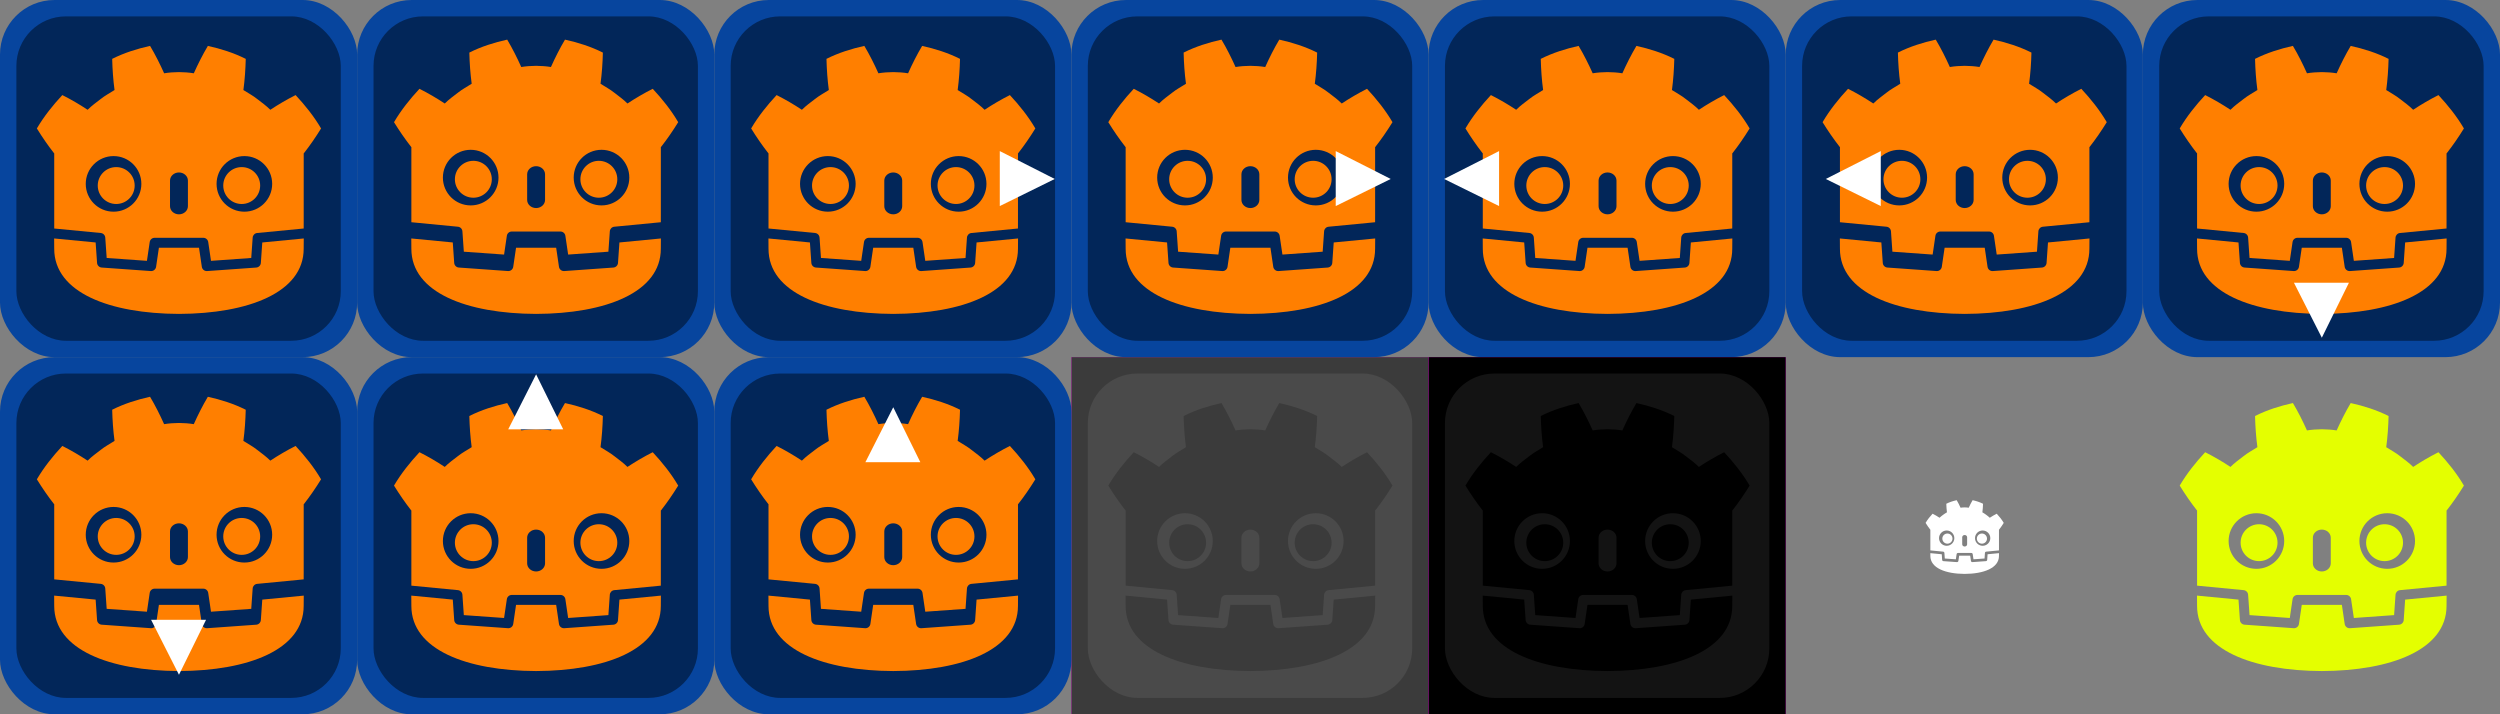 <?xml version="1.0" encoding="UTF-8" standalone="no"?>
<svg
   xmlns:dc="http://purl.org/dc/elements/1.1/"
   xmlns:cc="http://creativecommons.org/ns#"
   xmlns:rdf="http://www.w3.org/1999/02/22-rdf-syntax-ns#"
   xmlns:svg="http://www.w3.org/2000/svg"
   xmlns="http://www.w3.org/2000/svg"
   xmlns:sodipodi="http://sodipodi.sourceforge.net/DTD/sodipodi-0.dtd"
   xmlns:inkscape="http://www.inkscape.org/namespaces/inkscape"
   inkscape:version="1.0 (4035a4f, 2020-05-01)"
   inkscape:export-ydpi="96"
   inkscape:export-xdpi="96"
   inkscape:export-filename="/home/solo/Dropbox/Basic Top Down/assets/assets.png"
   height="128"
   width="448"
   sodipodi:docname="asset_godot.svg"
   id="svg908"
   viewBox="0 0 448 128"
   version="1.1">
  <rect x="0" y="0" width="448" height="128" fill="#808080" stroke="none"/>
  <defs
     id="defs912">
    <filter
       id="filter1923"
       style="color-interpolation-filters:sRGB"
       x="-0.3"
       width="1.6"
       y="-0.5"
       height="2"
       inkscape:menu-tooltip="Cloudy watercolor effect"
       inkscape:label="Watercolor"
       inkscape:menu="Textures">
      <feGaussianBlur
         id="feGaussianBlur1905"
         result="result8"
         stdDeviation="15" />
      <feTurbulence
         id="feTurbulence1907"
         baseFrequency="0.025"
         numOctaves="5"
         type="fractalNoise"
         result="result7"
         seed="27" />
      <feComposite
         id="feComposite1909"
         in="result7"
         operator="over"
         result="result6"
         in2="result8" />
      <feColorMatrix
         id="feColorMatrix1911"
         values="1 0 0 0 0 0 1 0 0 0 0 0 1 0 0 0 0 0 6 -4 "
         result="result9" />
      <feDisplacementMap
         id="feDisplacementMap1913"
         result="result4"
         scale="45"
         yChannelSelector="A"
         xChannelSelector="A"
         in2="result9"
         in="result7" />
      <feComposite
         id="feComposite1915"
         in="result8"
         operator="in"
         result="result2"
         in2="result4" />
      <feComposite
         id="feComposite1917"
         in2="result9"
         operator="in"
         in="result2"
         result="fbSourceGraphic" />
      <feComposite
         k4="0"
         k3="0"
         id="feComposite1919"
         result="result91"
         in2="fbSourceGraphic"
         in="fbSourceGraphic"
         k1="0.5"
         k2="1"
         operator="arithmetic" />
      <feBlend
         id="feBlend1921"
         in2="result91"
         mode="multiply"
         in="fbSourceGraphic" />
    </filter>
    <filter
       id="filter2027"
       style="color-interpolation-filters:sRGB"
       inkscape:label="Chewing Gum"
       inkscape:menu="Protrusions"
       inkscape:menu-tooltip="Creates colorizable blotches which smoothly flow over the edges of the lines at their crossings"
       height="1.5"
       width="1.5"
       y="-0.25"
       x="-0.25">
      <feFlood
         id="feFlood2015"
         flood-opacity="1"
         flood-color="rgb(253,112,174)"
         result="result4" />
      <feGaussianBlur
         id="feGaussianBlur2017"
         stdDeviation="15"
         in="SourceAlpha"
         result="result1" />
      <feComposite
         k3="0"
         k1="0"
         id="feComposite2019"
         operator="arithmetic"
         k2="4"
         k4="-2"
         result="result3"
         in="result1"
         in2="result4" />
      <feColorMatrix
         id="feColorMatrix2021"
         values="1 0 0 0 0 0 1 0 0 0 0 0 1 0 0 0 0 0 10 -3"
         result="result2" />
      <feComposite
         id="feComposite2023"
         in2="result2"
         result="fbSourceGraphic"
         in="result4"
         operator="in" />
      <feBlend
         id="feBlend2025"
         result="result5"
         mode="normal"
         in="fbSourceGraphic"
         in2="SourceGraphic" />
    </filter>
  </defs>
  <sodipodi:namedview
     inkscape:snap-global="false"
     inkscape:document-rotation="0"
     inkscape:current-layer="svg908"
     inkscape:window-maximized="1"
     inkscape:window-y="40"
     inkscape:window-x="1680"
     inkscape:cy="84.997393"
     inkscape:cx="271.95897"
     inkscape:zoom="5.6206111"
     inkscape:snap-object-midpoints="true"
     inkscape:snap-page="true"
     showgrid="true"
     id="namedview910"
     inkscape:window-height="1016"
     inkscape:window-width="1920"
     inkscape:pageshadow="2"
     inkscape:pageopacity="0"
     guidetolerance="10"
     gridtolerance="10"
     objecttolerance="10"
     borderopacity="1"
     bordercolor="#666666"
     pagecolor="#242424">
    <inkscape:grid
       type="xygrid"
       id="grid1448"
       empspacing="32" />
  </sodipodi:namedview>
  <rect
     style="fill:#ff00ef;fill-opacity:1;stroke-width:8;stroke-linecap:square;paint-order:markers fill stroke"
     id="rect885-35"
     width="64"
     height="64"
     x="192"
     y="64"
     ry="0" />
  <rect
     style="fill:#07459e;fill-opacity:1;stroke-width:8;stroke-linecap:square;paint-order:markers fill stroke"
     id="rect1833"
     width="64"
     height="64"
     x="0"
     y="0"
     ry="9.772" />
  <rect
     ry="8.876"
     y="2.935"
     x="2.935"
     height="58.131"
     width="58.131"
     id="rect1833-0"
     style="fill:#022659;fill-opacity:1;stroke-width:8;stroke-linecap:square;paint-order:markers fill stroke" />
  <path
     id="path890-8"
     style="fill:#ff7f00;fill-opacity:1;stroke-width:1"
     d="m 9.703,42.733 c 0.003,0.799 0.013,1.674 0.013,1.849 0,7.853 9.962,11.627 22.338,11.67 h 0.03 c 12.376,-0.043 22.335,-3.818 22.335,-11.67 0,-0.178 0.011,-1.049 0.014,-1.849 l -7.432,0.717 -0.256,3.67 c -0.031,0.442 -0.383,0.794 -0.825,0.826 l -8.808,0.629 h -0.064 c -0.438,0 -0.815,-0.321 -0.88,-0.761 l -0.505,-3.425 h -7.187 l -0.505,3.425 c -0.068,0.461 -0.48,0.793 -0.944,0.758 l -8.808,-0.628 c -0.442,-0.032 -0.794,-0.384 -0.825,-0.826 l -0.256,-3.67 z"
     sodipodi:nodetypes="csccscccccsccccccccc" />
  <path
     d="m 26.89,8.224 c -2.327,0.517 -4.628,1.237 -6.786,2.323 0.049,1.905 0.172,3.731 0.422,5.585 -0.838,0.537 -1.718,0.998 -2.501,1.626 -0.795,0.612 -1.607,1.197 -2.327,1.913 -1.438,-0.951 -2.961,-1.846 -4.53,-2.635 -1.691,1.82 -3.272,3.783 -4.563,5.981 0.972,1.572 1.986,3.045 3.081,4.443 h 0.031 v 13.488 c 0.025,1.57e-4 0.049,1.12e-4 0.074,0.006 l 8.269,0.797 c 0.433,0.042 0.773,0.39 0.803,0.825 l 0.255,3.65 7.213,0.515 0.497,-3.369 c 0.064,-0.437 0.439,-0.761 0.881,-0.761 h 8.724 c 0.442,0 0.816,0.324 0.881,0.761 l 0.497,3.369 7.213,-0.515 0.255,-3.65 c 0.03,-0.434 0.37,-0.783 0.803,-0.825 l 8.265,-0.797 c 0.024,0 0.049,-0.006 0.074,-0.006 v -1.076 h 0.003 V 27.462 h 0.031 c 1.095,-1.398 2.109,-2.871 3.081,-4.443 -1.291,-2.198 -2.873,-4.161 -4.563,-5.981 -1.568,0.789 -3.091,1.683 -4.53,2.635 -0.72,-0.715 -1.531,-1.301 -2.327,-1.912 -0.782,-0.629 -1.664,-1.089 -2.5,-1.626 0.249,-1.854 0.372,-3.68 0.422,-5.585 -2.158,-1.086 -4.459,-1.806 -6.787,-2.323 -0.929,1.562 -1.779,3.253 -2.52,4.907 -0.878,-0.147 -1.759,-0.201 -2.642,-0.212 h -0.017 -0.017 c -0.885,0.011 -1.765,0.065 -2.643,0.212 -0.74,-1.654 -1.589,-3.345 -2.52,-4.907 z M 20.348,27.97 c 2.752,0 4.983,2.229 4.983,4.981 0,2.753 -2.231,4.983 -4.983,4.983 -2.751,0 -4.982,-2.23 -4.982,-4.983 0,-2.751 2.232,-4.981 4.982,-4.981 z m 23.444,0 c 2.751,0 4.982,2.229 4.982,4.981 0,2.753 -2.231,4.983 -4.982,4.983 -2.753,0 -4.984,-2.23 -4.984,-4.983 0,-2.751 2.231,-4.981 4.984,-4.981 z m -22.968,1.973 c -1.827,0 -3.308,1.481 -3.308,3.307 0,1.826 1.481,3.306 3.308,3.306 1.828,0 3.308,-1.48 3.308,-3.306 0,-1.826 -1.48,-3.307 -3.308,-3.307 z m 22.489,0 c -1.826,0 -3.306,1.481 -3.306,3.307 0,1.826 1.48,3.306 3.306,3.306 1.828,0 3.308,-1.48 3.308,-3.306 0,-1.826 -1.48,-3.307 -3.308,-3.307 z m -11.244,0.962 c 0.886,0 1.606,0.654 1.606,1.458 v 4.587 c 0,0.805 -0.72,1.458 -1.606,1.458 -0.886,0 -1.604,-0.653 -1.604,-1.458 v -4.587 c 0,-0.804 0.718,-1.458 1.604,-1.458 z"
     style="fill:#ff7f00;fill-opacity:1;stroke-width:1"
     id="path890"
     sodipodi:nodetypes="ccccccccccccccccsssccccccccccccccccccccccccsssssssssssssssssssssssssss" />
  <rect
     ry="9.772"
     y="0"
     x="128"
     height="64"
     width="64"
     id="rect1833-8"
     style="fill:#07459e;fill-opacity:1;stroke-width:8;stroke-linecap:square;paint-order:markers fill stroke" />
  <rect
     style="fill:#022659;fill-opacity:1;stroke-width:8;stroke-linecap:square;paint-order:markers fill stroke"
     id="rect1833-0-9"
     width="58.131"
     height="58.131"
     x="130.935"
     y="2.935"
     ry="8.876" />
  <path
     sodipodi:nodetypes="csccscccccsccccccccc"
     d="m 137.703,42.733 c 0.003,0.799 0.013,1.674 0.013,1.849 0,7.853 9.962,11.627 22.338,11.67 h 0.03 c 12.376,-0.043 22.335,-3.818 22.335,-11.67 0,-0.178 0.011,-1.049 0.014,-1.849 l -7.432,0.717 -0.256,3.67 c -0.031,0.442 -0.383,0.794 -0.825,0.826 l -8.808,0.629 h -0.064 c -0.438,0 -0.815,-0.321 -0.88,-0.761 l -0.505,-3.425 h -7.187 l -0.505,3.425 c -0.068,0.461 -0.48,0.793 -0.944,0.758 l -8.808,-0.628 c -0.442,-0.032 -0.794,-0.384 -0.825,-0.826 l -0.256,-3.67 z"
     style="fill:#ff7f00;fill-opacity:1;stroke-width:1"
     id="path890-8-2" />
  <path
     sodipodi:nodetypes="ccccccccccccccccsssccccccccccccccccccccccccsssssssssssssssssssssssssss"
     id="path890-6"
     style="fill:#ff7f00;fill-opacity:1;stroke-width:1"
     d="m 154.89,8.224 c -2.327,0.517 -4.628,1.237 -6.786,2.323 0.049,1.905 0.172,3.731 0.422,5.585 -0.838,0.537 -1.718,0.998 -2.501,1.626 -0.795,0.612 -1.607,1.197 -2.327,1.913 -1.438,-0.951 -2.961,-1.846 -4.53,-2.635 -1.691,1.82 -3.272,3.783 -4.563,5.981 0.972,1.572 1.986,3.045 3.081,4.443 h 0.03 V 40.948 c 0.025,1.6e-4 0.049,1.2e-4 0.074,0.006 l 8.269,0.797 c 0.433,0.042 0.773,0.39 0.803,0.825 l 0.255,3.65 7.213,0.515 0.497,-3.369 c 0.064,-0.437 0.439,-0.761 0.881,-0.761 h 8.724 c 0.442,0 0.816,0.324 0.881,0.761 l 0.497,3.369 7.213,-0.515 0.255,-3.65 c 0.03,-0.434 0.37,-0.783 0.803,-0.825 l 8.265,-0.797 c 0.024,0 0.049,-0.006 0.073,-0.006 v -1.076 h 0.003 V 27.462 h 0.031 c 1.095,-1.398 2.109,-2.871 3.081,-4.443 -1.291,-2.198 -2.873,-4.161 -4.563,-5.981 -1.568,0.789 -3.091,1.683 -4.53,2.635 -0.72,-0.715 -1.531,-1.301 -2.327,-1.912 -0.782,-0.629 -1.664,-1.089 -2.501,-1.626 0.249,-1.854 0.372,-3.68 0.422,-5.585 -2.158,-1.086 -4.459,-1.806 -6.787,-2.323 -0.929,1.562 -1.779,3.253 -2.52,4.907 -0.878,-0.147 -1.759,-0.201 -2.642,-0.212 h -0.017 -0.017 c -0.885,0.011 -1.765,0.065 -2.643,0.212 -0.74,-1.654 -1.589,-3.345 -2.52,-4.907 z m -6.542,19.745 c 2.752,0 4.983,2.229 4.983,4.981 0,2.753 -2.231,4.983 -4.983,4.983 -2.751,0 -4.982,-2.23 -4.982,-4.983 0,-2.751 2.232,-4.981 4.982,-4.981 z m 23.444,0 c 2.751,0 4.982,2.229 4.982,4.981 0,2.753 -2.231,4.983 -4.982,4.983 -2.753,0 -4.984,-2.23 -4.984,-4.983 0,-2.751 2.231,-4.981 4.984,-4.981 z m -22.968,1.973 c -1.827,0 -3.308,1.481 -3.308,3.307 0,1.826 1.481,3.306 3.308,3.306 1.828,0 3.308,-1.48 3.308,-3.306 0,-1.826 -1.48,-3.307 -3.308,-3.307 z m 22.489,0 c -1.826,0 -3.306,1.481 -3.306,3.307 0,1.826 1.48,3.306 3.306,3.306 1.828,0 3.308,-1.48 3.308,-3.306 0,-1.826 -1.48,-3.307 -3.308,-3.307 z m -11.244,0.962 c 0.886,0 1.606,0.654 1.606,1.458 v 4.587 c 0,0.805 -0.72,1.458 -1.606,1.458 -0.886,0 -1.604,-0.653 -1.604,-1.458 v -4.587 c 0,-0.804 0.718,-1.458 1.604,-1.458 z" />
  <rect
     ry="9.772"
     y="0"
     x="256"
     height="64"
     width="64"
     id="rect1833-9"
     style="fill:#07459e;fill-opacity:1;stroke-width:8;stroke-linecap:square;paint-order:markers fill stroke" />
  <rect
     style="fill:#022659;fill-opacity:1;stroke-width:8;stroke-linecap:square;paint-order:markers fill stroke"
     id="rect1833-0-5"
     width="58.131"
     height="58.131"
     x="258.935"
     y="2.935"
     ry="8.876" />
  <path
     sodipodi:nodetypes="csccscccccsccccccccc"
     d="m 265.703,42.733 c 0.003,0.799 0.013,1.674 0.013,1.849 0,7.853 9.962,11.627 22.338,11.67 h 0.03 c 12.376,-0.043 22.335,-3.818 22.335,-11.67 0,-0.178 0.011,-1.049 0.014,-1.849 l -7.432,0.717 -0.256,3.67 c -0.031,0.442 -0.383,0.794 -0.825,0.826 l -8.808,0.629 h -0.064 c -0.438,0 -0.815,-0.321 -0.88,-0.761 l -0.505,-3.425 h -7.187 l -0.505,3.425 c -0.068,0.461 -0.48,0.793 -0.944,0.758 l -8.808,-0.628 c -0.442,-0.032 -0.794,-0.384 -0.825,-0.826 l -0.256,-3.67 z"
     style="fill:#ff7f00;fill-opacity:1;stroke-width:1"
     id="path890-8-0" />
  <path
     sodipodi:nodetypes="ccccccccccccccccsssccccccccccccccccccccccccsssssssssssssssssssssssssss"
     id="path890-4"
     style="fill:#ff7f00;fill-opacity:1;stroke-width:1"
     d="m 282.89,8.224 c -2.327,0.517 -4.628,1.237 -6.786,2.323 0.049,1.905 0.172,3.731 0.422,5.585 -0.838,0.537 -1.718,0.998 -2.501,1.626 -0.795,0.612 -1.607,1.197 -2.327,1.913 -1.438,-0.951 -2.961,-1.846 -4.53,-2.635 -1.691,1.82 -3.272,3.783 -4.563,5.981 0.972,1.572 1.986,3.045 3.081,4.443 h 0.03 V 40.948 c 0.025,1.6e-4 0.049,1.2e-4 0.074,0.006 l 8.269,0.797 c 0.433,0.042 0.773,0.39 0.803,0.825 l 0.255,3.65 7.213,0.515 0.497,-3.369 c 0.064,-0.437 0.439,-0.761 0.881,-0.761 h 8.724 c 0.442,0 0.816,0.324 0.881,0.761 l 0.497,3.369 7.213,-0.515 0.255,-3.65 c 0.03,-0.434 0.37,-0.783 0.803,-0.825 l 8.265,-0.797 c 0.024,0 0.049,-0.006 0.073,-0.006 v -1.076 h 0.003 V 27.462 h 0.031 c 1.095,-1.398 2.109,-2.871 3.081,-4.443 -1.291,-2.198 -2.873,-4.161 -4.563,-5.981 -1.568,0.789 -3.091,1.683 -4.53,2.635 -0.72,-0.715 -1.531,-1.301 -2.327,-1.912 -0.782,-0.629 -1.664,-1.089 -2.501,-1.626 0.249,-1.854 0.372,-3.68 0.422,-5.585 -2.158,-1.086 -4.459,-1.806 -6.787,-2.323 -0.929,1.562 -1.779,3.253 -2.52,4.907 -0.878,-0.147 -1.759,-0.201 -2.642,-0.212 h -0.017 -0.017 c -0.885,0.011 -1.765,0.065 -2.643,0.212 -0.74,-1.654 -1.589,-3.345 -2.52,-4.907 z m -6.542,19.745 c 2.752,0 4.983,2.229 4.983,4.981 0,2.753 -2.231,4.983 -4.983,4.983 -2.751,0 -4.982,-2.23 -4.982,-4.983 0,-2.751 2.232,-4.981 4.982,-4.981 z m 23.444,0 c 2.751,0 4.982,2.229 4.982,4.981 0,2.753 -2.231,4.983 -4.982,4.983 -2.753,0 -4.984,-2.23 -4.984,-4.983 0,-2.751 2.231,-4.981 4.984,-4.981 z m -22.968,1.973 c -1.827,0 -3.308,1.481 -3.308,3.307 0,1.826 1.481,3.306 3.308,3.306 1.828,0 3.308,-1.48 3.308,-3.306 0,-1.826 -1.48,-3.307 -3.308,-3.307 z m 22.489,0 c -1.826,0 -3.306,1.481 -3.306,3.307 0,1.826 1.48,3.306 3.306,3.306 1.828,0 3.308,-1.48 3.308,-3.306 0,-1.826 -1.48,-3.307 -3.308,-3.307 z m -11.244,0.962 c 0.886,0 1.606,0.654 1.606,1.458 v 4.587 c 0,0.805 -0.72,1.458 -1.606,1.458 -0.886,0 -1.604,-0.653 -1.604,-1.458 v -4.587 c 0,-0.804 0.718,-1.458 1.604,-1.458 z" />
  <rect
     ry="9.772"
     y="0"
     x="384"
     height="64"
     width="64"
     id="rect1833-7"
     style="fill:#07459e;fill-opacity:1;stroke-width:8;stroke-linecap:square;paint-order:markers fill stroke" />
  <rect
     style="fill:#022659;fill-opacity:1;stroke-width:8;stroke-linecap:square;paint-order:markers fill stroke"
     id="rect1833-0-1"
     width="58.131"
     height="58.131"
     x="386.935"
     y="2.935"
     ry="8.876" />
  <path
     sodipodi:nodetypes="csccscccccsccccccccc"
     d="m 393.703,42.733 c 0.003,0.799 0.013,1.674 0.013,1.849 0,7.853 9.962,11.627 22.338,11.67 h 0.03 c 12.376,-0.043 22.335,-3.818 22.335,-11.67 0,-0.178 0.011,-1.049 0.014,-1.849 l -7.432,0.717 -0.256,3.67 c -0.031,0.442 -0.383,0.794 -0.825,0.826 l -8.808,0.629 h -0.064 c -0.438,0 -0.815,-0.321 -0.88,-0.761 l -0.505,-3.425 h -7.187 l -0.505,3.425 c -0.068,0.461 -0.48,0.793 -0.944,0.758 l -8.808,-0.628 c -0.442,-0.032 -0.794,-0.384 -0.825,-0.826 l -0.256,-3.67 z"
     style="fill:#ff7f00;fill-opacity:1;stroke-width:1"
     id="path890-8-7" />
  <path
     sodipodi:nodetypes="ccccccccccccccccsssccccccccccccccccccccccccsssssssssssssssssssssssssss"
     id="path890-2"
     style="fill:#ff7f00;fill-opacity:1;stroke-width:1"
     d="m 410.89,8.224 c -2.327,0.517 -4.628,1.237 -6.786,2.323 0.049,1.905 0.172,3.731 0.422,5.585 -0.838,0.537 -1.718,0.998 -2.501,1.626 -0.795,0.612 -1.607,1.197 -2.327,1.913 -1.438,-0.951 -2.961,-1.846 -4.53,-2.635 -1.691,1.82 -3.272,3.783 -4.563,5.981 0.972,1.572 1.986,3.045 3.081,4.443 h 0.03 V 40.948 c 0.025,1.6e-4 0.049,1.2e-4 0.074,0.006 l 8.269,0.797 c 0.433,0.042 0.773,0.39 0.803,0.825 l 0.255,3.65 7.213,0.515 0.497,-3.369 c 0.064,-0.437 0.439,-0.761 0.881,-0.761 h 8.724 c 0.442,0 0.816,0.324 0.881,0.761 l 0.497,3.369 7.213,-0.515 0.255,-3.65 c 0.03,-0.434 0.37,-0.783 0.803,-0.825 l 8.265,-0.797 c 0.024,0 0.049,-0.006 0.073,-0.006 v -1.076 h 0.003 V 27.462 h 0.031 c 1.095,-1.398 2.109,-2.871 3.081,-4.443 -1.291,-2.198 -2.873,-4.161 -4.563,-5.981 -1.568,0.789 -3.091,1.683 -4.53,2.635 -0.72,-0.715 -1.531,-1.301 -2.327,-1.912 -0.782,-0.629 -1.664,-1.089 -2.501,-1.626 0.249,-1.854 0.372,-3.68 0.422,-5.585 -2.158,-1.086 -4.459,-1.806 -6.787,-2.323 -0.929,1.562 -1.779,3.253 -2.52,4.907 -0.878,-0.147 -1.759,-0.201 -2.642,-0.212 h -0.017 -0.017 c -0.885,0.011 -1.765,0.065 -2.643,0.212 -0.74,-1.654 -1.589,-3.345 -2.52,-4.907 z m -6.542,19.745 c 2.752,0 4.983,2.229 4.983,4.981 0,2.753 -2.231,4.983 -4.983,4.983 -2.751,0 -4.982,-2.23 -4.982,-4.983 0,-2.751 2.232,-4.981 4.982,-4.981 z m 23.444,0 c 2.751,0 4.982,2.229 4.982,4.981 0,2.753 -2.231,4.983 -4.982,4.983 -2.753,0 -4.984,-2.23 -4.984,-4.983 0,-2.751 2.231,-4.981 4.984,-4.981 z m -22.968,1.973 c -1.827,0 -3.308,1.481 -3.308,3.307 0,1.826 1.481,3.306 3.308,3.306 1.828,0 3.308,-1.48 3.308,-3.306 0,-1.826 -1.48,-3.307 -3.308,-3.307 z m 22.489,0 c -1.826,0 -3.306,1.481 -3.306,3.307 0,1.826 1.48,3.306 3.306,3.306 1.828,0 3.308,-1.48 3.308,-3.306 0,-1.826 -1.48,-3.307 -3.308,-3.307 z m -11.244,0.962 c 0.886,0 1.606,0.654 1.606,1.458 v 4.587 c 0,0.805 -0.72,1.458 -1.606,1.458 -0.886,0 -1.604,-0.653 -1.604,-1.458 v -4.587 c 0,-0.804 0.718,-1.458 1.604,-1.458 z" />
  <rect
     ry="9.772"
     y="64"
     x="64"
     height="64"
     width="64"
     id="rect1833-2"
     style="fill:#07459e;fill-opacity:1;stroke-width:8;stroke-linecap:square;paint-order:markers fill stroke" />
  <rect
     style="fill:#022659;fill-opacity:1;stroke-width:8;stroke-linecap:square;paint-order:markers fill stroke"
     id="rect1833-0-2"
     width="58.131"
     height="58.131"
     x="66.935"
     y="66.935"
     ry="8.876" />
  <path
     sodipodi:nodetypes="csccscccccsccccccccc"
     d="m 73.703,106.733 c 0.003,0.799 0.013,1.674 0.013,1.849 0,7.853 9.962,11.627 22.338,11.67 h 0.03 c 12.376,-0.043 22.335,-3.818 22.335,-11.67 0,-0.178 0.011,-1.049 0.014,-1.849 l -7.432,0.717 -0.256,3.67 c -0.031,0.442 -0.383,0.794 -0.825,0.826 l -8.808,0.629 h -0.064 c -0.438,0 -0.815,-0.321 -0.88,-0.761 l -0.505,-3.425 h -7.187 l -0.505,3.425 c -0.068,0.461 -0.48,0.793 -0.944,0.758 l -8.808,-0.628 c -0.442,-0.032 -0.794,-0.384 -0.825,-0.826 l -0.256,-3.67 z"
     style="fill:#ff7f00;fill-opacity:1;stroke-width:1"
     id="path890-8-6" />
  <path
     sodipodi:nodetypes="ccccccccccccccccsssccccccccccccccccccccccccsssssssssssssssssssssssssss"
     id="path890-1"
     style="fill:#ff7f00;fill-opacity:1;stroke-width:1"
     d="m 90.89,72.224 c -2.327,0.517 -4.628,1.237 -6.786,2.323 0.049,1.905 0.172,3.731 0.422,5.585 -0.838,0.537 -1.718,0.998 -2.501,1.626 -0.795,0.612 -1.607,1.197 -2.327,1.913 -1.438,-0.951 -2.961,-1.846 -4.53,-2.635 -1.691,1.82 -3.272,3.783 -4.563,5.981 0.972,1.572 1.986,3.045 3.081,4.443 h 0.03 v 13.488 c 0.025,1.6e-4 0.049,1.2e-4 0.074,0.006 l 8.269,0.797 c 0.433,0.042 0.773,0.39 0.803,0.825 l 0.255,3.65 7.213,0.515 0.497,-3.369 c 0.064,-0.437 0.439,-0.761 0.881,-0.761 h 8.724 c 0.442,0 0.816,0.324 0.881,0.761 l 0.497,3.369 7.213,-0.515 0.255,-3.65 c 0.03,-0.434 0.37,-0.783 0.803,-0.825 l 8.265,-0.797 c 0.024,0 0.049,-0.006 0.073,-0.006 v -1.076 h 0.003 V 91.462 h 0.031 c 1.095,-1.398 2.109,-2.871 3.081,-4.443 -1.291,-2.198 -2.873,-4.161 -4.563,-5.981 -1.568,0.789 -3.091,1.683 -4.53,2.635 -0.72,-0.715 -1.531,-1.301 -2.327,-1.912 -0.782,-0.629 -1.664,-1.089 -2.501,-1.626 0.249,-1.854 0.372,-3.68 0.422,-5.585 -2.158,-1.086 -4.459,-1.806 -6.787,-2.323 -0.929,1.562 -1.779,3.253 -2.52,4.907 -0.878,-0.147 -1.759,-0.201 -2.642,-0.212 h -0.017 -0.017 c -0.885,0.011 -1.765,0.065 -2.643,0.212 -0.74,-1.654 -1.589,-3.345 -2.52,-4.907 z m -6.542,19.745 c 2.752,0 4.983,2.229 4.983,4.981 0,2.753 -2.231,4.983 -4.983,4.983 -2.751,0 -4.982,-2.23 -4.982,-4.983 0,-2.751 2.232,-4.981 4.982,-4.981 z m 23.444,0 c 2.751,0 4.982,2.229 4.982,4.981 0,2.753 -2.231,4.983 -4.982,4.983 -2.753,0 -4.984,-2.23 -4.984,-4.983 0,-2.751 2.231,-4.981 4.984,-4.981 z m -22.968,1.973 c -1.827,0 -3.308,1.481 -3.308,3.307 0,1.826 1.481,3.306 3.308,3.306 1.828,0 3.308,-1.48 3.308,-3.306 0,-1.826 -1.48,-3.307 -3.308,-3.307 z m 22.489,0 c -1.826,0 -3.306,1.481 -3.306,3.307 0,1.826 1.48,3.306 3.306,3.306 1.828,0 3.308,-1.48 3.308,-3.306 0,-1.826 -1.48,-3.307 -3.308,-3.307 z m -11.244,0.962 c 0.886,0 1.606,0.654 1.606,1.458 v 4.587 c 0,0.805 -0.72,1.458 -1.606,1.458 -0.886,0 -1.604,-0.653 -1.604,-1.458 v -4.587 c 0,-0.804 0.718,-1.458 1.604,-1.458 z" />
  <rect
     ry="0"
     y="64"
     x="192"
     height="64"
     width="64"
     id="rect1833-6"
     style="fill:#3b3b3b;fill-opacity:1;stroke-width:8;stroke-linecap:square;paint-order:markers fill stroke" />
  <rect
     style="fill:#ffffff;fill-opacity:0.075;stroke-width:8;stroke-linecap:square;paint-order:markers fill stroke"
     id="rect1833-0-15"
     width="58.131"
     height="58.131"
     x="194.935"
     y="66.935"
     ry="8.876" />
  <path
     sodipodi:nodetypes="csccscccccsccccccccc"
     d="m 201.703,106.733 c 0.003,0.799 0.013,1.674 0.013,1.849 0,7.853 9.962,11.627 22.338,11.67 h 0.03 c 12.376,-0.043 22.335,-3.818 22.335,-11.67 0,-0.178 0.011,-1.049 0.014,-1.849 l -7.432,0.717 -0.256,3.67 c -0.031,0.442 -0.383,0.794 -0.825,0.826 l -8.808,0.629 h -0.064 c -0.438,0 -0.815,-0.321 -0.88,-0.761 l -0.505,-3.425 h -7.187 l -0.505,3.425 c -0.068,0.461 -0.48,0.793 -0.944,0.758 l -8.808,-0.628 c -0.442,-0.032 -0.794,-0.384 -0.825,-0.826 l -0.256,-3.67 z"
     style="fill:#3b3b3b;fill-opacity:1;stroke-width:1"
     id="path890-8-9" />
  <path
     sodipodi:nodetypes="ccccccccccccccccsssccccccccccccccccccccccccsssssssssssssssssssssssssss"
     id="path890-49"
     style="fill:#3b3b3b;fill-opacity:1;stroke-width:1"
     d="m 218.89,72.224 c -2.327,0.517 -4.628,1.237 -6.786,2.323 0.049,1.905 0.172,3.731 0.422,5.585 -0.838,0.537 -1.718,0.998 -2.501,1.626 -0.795,0.612 -1.607,1.197 -2.327,1.913 -1.438,-0.951 -2.961,-1.846 -4.53,-2.635 -1.691,1.82 -3.272,3.783 -4.563,5.981 0.972,1.572 1.986,3.045 3.081,4.443 h 0.03 v 13.488 c 0.025,1.6e-4 0.049,1.2e-4 0.074,0.006 l 8.269,0.797 c 0.433,0.042 0.773,0.39 0.803,0.825 l 0.255,3.65 7.213,0.515 0.497,-3.369 c 0.064,-0.437 0.439,-0.761 0.881,-0.761 h 8.724 c 0.442,0 0.816,0.324 0.881,0.761 l 0.497,3.369 7.213,-0.515 0.255,-3.65 c 0.03,-0.434 0.37,-0.783 0.803,-0.825 l 8.265,-0.797 c 0.024,0 0.049,-0.006 0.073,-0.006 v -1.076 h 0.003 V 91.462 h 0.031 c 1.095,-1.398 2.109,-2.871 3.081,-4.443 -1.291,-2.198 -2.873,-4.161 -4.563,-5.981 -1.568,0.789 -3.091,1.683 -4.53,2.635 -0.72,-0.715 -1.531,-1.301 -2.327,-1.912 -0.782,-0.629 -1.664,-1.089 -2.501,-1.626 0.249,-1.854 0.372,-3.68 0.422,-5.585 -2.158,-1.086 -4.459,-1.806 -6.787,-2.323 -0.929,1.562 -1.779,3.253 -2.52,4.907 -0.878,-0.147 -1.759,-0.201 -2.642,-0.212 h -0.017 -0.017 c -0.885,0.011 -1.765,0.065 -2.643,0.212 -0.74,-1.654 -1.589,-3.345 -2.52,-4.907 z m -6.542,19.745 c 2.752,0 4.983,2.229 4.983,4.981 0,2.753 -2.231,4.983 -4.983,4.983 -2.751,0 -4.982,-2.23 -4.982,-4.983 0,-2.751 2.232,-4.981 4.982,-4.981 z m 23.444,0 c 2.751,0 4.982,2.229 4.982,4.981 0,2.753 -2.231,4.983 -4.982,4.983 -2.753,0 -4.984,-2.23 -4.984,-4.983 0,-2.751 2.231,-4.981 4.984,-4.981 z m -22.968,1.973 c -1.827,0 -3.308,1.481 -3.308,3.307 0,1.826 1.481,3.306 3.308,3.306 1.828,0 3.308,-1.48 3.308,-3.306 0,-1.826 -1.48,-3.307 -3.308,-3.307 z m 22.489,0 c -1.826,0 -3.306,1.481 -3.306,3.307 0,1.826 1.48,3.306 3.306,3.306 1.828,0 3.308,-1.48 3.308,-3.306 0,-1.826 -1.48,-3.307 -3.308,-3.307 z m -11.244,0.962 c 0.886,0 1.606,0.654 1.606,1.458 v 4.587 c 0,0.805 -0.72,1.458 -1.606,1.458 -0.886,0 -1.604,-0.653 -1.604,-1.458 v -4.587 c 0,-0.804 0.718,-1.458 1.604,-1.458 z" />
  <path
     style="fill:#ffffff;fill-opacity:1;stroke-width:8;stroke-linecap:square;paint-order:markers fill stroke"
     d="m 179.162,27.074 9.852,4.997 -9.852,4.855 z"
     id="path1963" />
  <path
     id="path1963-0"
     d="m 268.634,27.074 -9.852,4.997 9.852,4.855 z"
     style="fill:#ffffff;fill-opacity:1;stroke-width:8;stroke-linecap:square;paint-order:markers fill stroke" />
  <path
     style="fill:#ffffff;fill-opacity:1;stroke-width:8;stroke-linecap:square;paint-order:markers fill stroke"
     d="m 411.074,50.667 4.997,9.852 4.855,-9.852 z"
     id="path1963-0-9" />
  <path
     id="path1963-0-9-1"
     d="m 91.074,76.933 4.997,-9.852 4.855,9.852 z"
     style="fill:#ffffff;fill-opacity:1;stroke-width:8;stroke-linecap:square;paint-order:markers fill stroke" />
  <path
     id="path890-8-6-1"
     style="fill:#e4ff00;fill-opacity:1;stroke-width:1"
     d="m 393.703,106.733 c 0.003,0.799 0.013,1.674 0.013,1.849 0,7.853 9.962,11.627 22.338,11.67 h 0.03 c 12.376,-0.043 22.335,-3.818 22.335,-11.67 0,-0.178 0.011,-1.049 0.014,-1.849 l -7.432,0.717 -0.256,3.67 c -0.031,0.442 -0.383,0.794 -0.825,0.826 l -8.808,0.629 h -0.064 c -0.438,0 -0.815,-0.321 -0.88,-0.761 l -0.505,-3.425 h -7.187 l -0.505,3.425 c -0.068,0.461 -0.48,0.793 -0.944,0.758 l -8.808,-0.628 c -0.442,-0.032 -0.794,-0.384 -0.825,-0.826 l -0.256,-3.67 z"
     sodipodi:nodetypes="csccscccccsccccccccc" />
  <path
     d="m 410.89,72.224 c -2.327,0.517 -4.628,1.237 -6.786,2.323 0.049,1.905 0.172,3.731 0.422,5.585 -0.838,0.537 -1.718,0.998 -2.501,1.626 -0.795,0.612 -1.607,1.197 -2.327,1.913 -1.438,-0.951 -2.961,-1.846 -4.53,-2.635 -1.691,1.82 -3.272,3.783 -4.563,5.981 0.972,1.572 1.986,3.045 3.081,4.443 h 0.03 v 13.488 c 0.025,1.6e-4 0.049,1.2e-4 0.074,0.006 l 8.269,0.797 c 0.433,0.042 0.773,0.39 0.803,0.825 l 0.255,3.65 7.213,0.515 0.497,-3.369 c 0.064,-0.437 0.439,-0.761 0.881,-0.761 h 8.724 c 0.442,0 0.816,0.324 0.881,0.761 l 0.497,3.369 7.213,-0.515 0.255,-3.65 c 0.03,-0.434 0.37,-0.783 0.803,-0.825 l 8.265,-0.797 c 0.024,0 0.049,-0.006 0.073,-0.006 v -1.076 h 0.003 V 91.462 h 0.031 c 1.095,-1.398 2.109,-2.871 3.081,-4.443 -1.291,-2.198 -2.873,-4.161 -4.563,-5.981 -1.568,0.789 -3.091,1.683 -4.53,2.635 -0.72,-0.715 -1.531,-1.301 -2.327,-1.912 -0.782,-0.629 -1.664,-1.089 -2.501,-1.626 0.249,-1.854 0.372,-3.68 0.422,-5.585 -2.158,-1.086 -4.459,-1.806 -6.787,-2.323 -0.929,1.562 -1.779,3.253 -2.52,4.907 -0.878,-0.147 -1.759,-0.201 -2.642,-0.212 h -0.017 -0.017 c -0.885,0.011 -1.765,0.065 -2.643,0.212 -0.74,-1.654 -1.589,-3.345 -2.52,-4.907 z m -6.542,19.745 c 2.752,0 4.983,2.229 4.983,4.981 0,2.753 -2.231,4.983 -4.983,4.983 -2.751,0 -4.982,-2.23 -4.982,-4.983 0,-2.751 2.232,-4.981 4.982,-4.981 z m 23.444,0 c 2.751,0 4.982,2.229 4.982,4.981 0,2.753 -2.231,4.983 -4.982,4.983 -2.753,0 -4.984,-2.23 -4.984,-4.983 0,-2.751 2.231,-4.981 4.984,-4.981 z m -22.968,1.973 c -1.827,0 -3.308,1.481 -3.308,3.307 0,1.826 1.481,3.306 3.308,3.306 1.828,0 3.308,-1.48 3.308,-3.306 0,-1.826 -1.48,-3.307 -3.308,-3.307 z m 22.489,0 c -1.826,0 -3.306,1.481 -3.306,3.307 0,1.826 1.48,3.306 3.306,3.306 1.828,0 3.308,-1.48 3.308,-3.306 0,-1.826 -1.48,-3.307 -3.308,-3.307 z m -11.244,0.962 c 0.886,0 1.606,0.654 1.606,1.458 v 4.587 c 0,0.805 -0.72,1.458 -1.606,1.458 -0.886,0 -1.604,-0.653 -1.604,-1.458 v -4.587 c 0,-0.804 0.718,-1.458 1.604,-1.458 z"
     style="fill:#e4ff00;fill-opacity:1;stroke-width:1"
     id="path890-1-1"
     sodipodi:nodetypes="ccccccccccccccccsssccccccccccccccccccccccccsssssssssssssssssssssssssss" />
  <rect
     ry="9.772"
     y="0"
     x="64"
     height="64"
     width="64"
     id="rect1833-1"
     style="fill:#07459e;fill-opacity:1;stroke-width:8;stroke-linecap:square;paint-order:markers fill stroke" />
  <rect
     style="fill:#022659;fill-opacity:1;stroke-width:8;stroke-linecap:square;paint-order:markers fill stroke"
     id="rect1833-0-27"
     width="58.131"
     height="58.131"
     x="66.935"
     y="2.935"
     ry="8.876" />
  <path
     sodipodi:nodetypes="csccscccccsccccccccc"
     d="m 73.703,42.733 c 0.003,0.799 0.013,1.674 0.013,1.849 0,7.853 9.962,11.627 22.338,11.67 h 0.03 C 108.461,56.208 118.419,52.434 118.419,44.581 c 0,-0.178 0.011,-1.049 0.014,-1.849 l -7.432,0.717 -0.256,3.67 c -0.031,0.442 -0.383,0.794 -0.825,0.826 l -8.808,0.629 h -0.064 c -0.438,0 -0.815,-0.321 -0.88,-0.761 l -0.505,-3.425 h -7.187 l -0.505,3.425 c -0.068,0.461 -0.48,0.793 -0.944,0.758 l -8.808,-0.628 c -0.442,-0.032 -0.794,-0.384 -0.825,-0.826 l -0.256,-3.67 z"
     style="fill:#ff7f00;fill-opacity:1;stroke-width:1"
     id="path890-8-09" />
  <path
     sodipodi:nodetypes="ccccccccccccccccsssccccccccccccccccccccccccsssssssssssssssssssssssssss"
     id="path890-3"
     style="fill:#ff7f00;fill-opacity:1;stroke-width:1"
     d="m 90.89,7.1 c -2.327,0.517 -4.628,1.237 -6.786,2.323 0.049,1.905 0.172,3.731 0.422,5.585 -0.838,0.537 -1.718,0.998 -2.501,1.626 -0.795,0.612 -1.607,1.197 -2.327,1.913 -1.438,-0.951 -2.961,-1.846 -4.53,-2.635 -1.691,1.82 -3.272,3.783 -4.563,5.981 0.972,1.572 1.986,3.045 3.081,4.443 h 0.031 v 13.488 c 0.025,1.57e-4 0.049,1.12e-4 0.074,0.006 l 8.269,0.797 c 0.433,0.042 0.773,0.39 0.803,0.825 l 0.255,3.65 7.213,0.515 0.497,-3.369 c 0.064,-0.437 0.439,-0.761 0.881,-0.761 h 8.724 c 0.442,0 0.816,0.324 0.881,0.761 l 0.497,3.369 7.213,-0.515 0.255,-3.65 c 0.03,-0.434 0.37,-0.783 0.803,-0.825 l 8.265,-0.797 c 0.024,0 0.049,-0.006 0.073,-0.006 v -1.076 h 0.003 V 26.337 h 0.031 c 1.095,-1.398 2.109,-2.871 3.081,-4.443 -1.291,-2.198 -2.873,-4.161 -4.563,-5.981 -1.568,0.789 -3.091,1.683 -4.53,2.635 -0.72,-0.715 -1.531,-1.301 -2.327,-1.912 -0.782,-0.629 -1.664,-1.089 -2.501,-1.626 0.249,-1.854 0.372,-3.68 0.422,-5.585 C 105.876,8.338 103.575,7.618 101.247,7.101 100.318,8.663 99.468,10.355 98.728,12.008 97.85,11.861 96.968,11.807 96.085,11.796 h -0.017 -0.017 c -0.885,0.011 -1.765,0.065 -2.643,0.212 -0.74,-1.654 -1.589,-3.345 -2.52,-4.907 z M 84.348,26.845 c 2.752,0 4.983,2.229 4.983,4.981 0,2.753 -2.231,4.983 -4.983,4.983 -2.751,0 -4.982,-2.23 -4.982,-4.983 0,-2.751 2.232,-4.981 4.982,-4.981 z m 23.444,0 c 2.751,0 4.982,2.229 4.982,4.981 0,2.753 -2.231,4.983 -4.982,4.983 -2.753,0 -4.984,-2.23 -4.984,-4.983 0,-2.751 2.231,-4.981 4.984,-4.981 z m -22.968,1.973 c -1.827,0 -3.308,1.481 -3.308,3.307 0,1.826 1.481,3.306 3.308,3.306 1.828,0 3.308,-1.48 3.308,-3.306 0,-1.826 -1.48,-3.307 -3.308,-3.307 z m 22.489,0 c -1.826,0 -3.306,1.481 -3.306,3.307 0,1.826 1.48,3.306 3.306,3.306 1.828,0 3.308,-1.48 3.308,-3.306 0,-1.826 -1.48,-3.307 -3.308,-3.307 z m -11.244,0.962 c 0.886,0 1.606,0.654 1.606,1.458 v 4.587 c 0,0.805 -0.72,1.458 -1.606,1.458 -0.886,0 -1.604,-0.653 -1.604,-1.458 v -4.587 c 0,-0.804 0.718,-1.458 1.604,-1.458 z" />
  <rect
     style="fill:#07459e;fill-opacity:1;stroke-width:8;stroke-linecap:square;paint-order:markers fill stroke"
     id="rect1833-8-0"
     width="64"
     height="64"
     x="192"
     y="0"
     ry="9.772" />
  <rect
     ry="8.876"
     y="2.935"
     x="194.935"
     height="58.131"
     width="58.131"
     id="rect1833-0-9-6"
     style="fill:#022659;fill-opacity:1;stroke-width:8;stroke-linecap:square;paint-order:markers fill stroke" />
  <path
     id="path890-8-2-2"
     style="fill:#ff7f00;fill-opacity:1;stroke-width:1"
     d="m 201.703,42.733 c 0.003,0.799 0.013,1.674 0.013,1.849 0,7.853 9.962,11.627 22.338,11.67 h 0.03 c 12.376,-0.043 22.335,-3.818 22.335,-11.67 0,-0.178 0.011,-1.049 0.014,-1.849 l -7.432,0.717 -0.256,3.67 c -0.031,0.442 -0.383,0.794 -0.825,0.826 l -8.808,0.629 h -0.064 c -0.438,0 -0.815,-0.321 -0.88,-0.761 l -0.505,-3.425 h -7.187 l -0.505,3.425 c -0.068,0.461 -0.48,0.793 -0.944,0.758 l -8.808,-0.628 c -0.442,-0.032 -0.794,-0.384 -0.825,-0.826 l -0.256,-3.67 z"
     sodipodi:nodetypes="csccscccccsccccccccc" />
  <path
     d="m 218.89,7.1 c -2.327,0.517 -4.628,1.237 -6.786,2.323 0.049,1.905 0.172,3.731 0.422,5.585 -0.838,0.537 -1.718,0.998 -2.501,1.626 -0.795,0.612 -1.607,1.197 -2.327,1.913 -1.438,-0.951 -2.961,-1.846 -4.53,-2.635 -1.691,1.82 -3.272,3.783 -4.563,5.981 0.972,1.572 1.986,3.045 3.081,4.443 h 0.03 v 13.488 c 0.025,1.6e-4 0.049,1.2e-4 0.074,0.006 l 8.269,0.797 c 0.433,0.042 0.773,0.39 0.803,0.825 l 0.255,3.65 7.213,0.515 0.497,-3.369 c 0.064,-0.437 0.439,-0.761 0.881,-0.761 h 8.724 c 0.442,0 0.816,0.324 0.881,0.761 l 0.497,3.369 7.213,-0.515 0.255,-3.65 c 0.03,-0.434 0.37,-0.783 0.803,-0.825 l 8.265,-0.797 c 0.024,0 0.049,-0.006 0.073,-0.006 v -1.076 h 0.003 V 26.337 h 0.031 c 1.095,-1.398 2.109,-2.871 3.081,-4.443 -1.291,-2.198 -2.873,-4.161 -4.563,-5.981 -1.568,0.789 -3.091,1.683 -4.53,2.635 -0.72,-0.715 -1.531,-1.301 -2.327,-1.912 -0.782,-0.629 -1.664,-1.089 -2.501,-1.626 0.249,-1.854 0.372,-3.68 0.422,-5.585 -2.158,-1.086 -4.459,-1.806 -6.787,-2.323 -0.929,1.562 -1.779,3.253 -2.52,4.907 -0.878,-0.147 -1.759,-0.201 -2.642,-0.212 h -0.017 -0.017 c -0.885,0.011 -1.765,0.065 -2.643,0.212 -0.74,-1.654 -1.589,-3.345 -2.52,-4.907 z m -6.542,19.745 c 2.752,0 4.983,2.229 4.983,4.981 0,2.753 -2.231,4.983 -4.983,4.983 -2.751,0 -4.982,-2.23 -4.982,-4.983 0,-2.751 2.232,-4.981 4.982,-4.981 z m 23.444,0 c 2.751,0 4.982,2.229 4.982,4.981 0,2.753 -2.231,4.983 -4.982,4.983 -2.753,0 -4.984,-2.23 -4.984,-4.983 0,-2.751 2.231,-4.981 4.984,-4.981 z m -22.968,1.973 c -1.827,0 -3.308,1.481 -3.308,3.307 0,1.826 1.481,3.306 3.308,3.306 1.828,0 3.308,-1.48 3.308,-3.306 0,-1.826 -1.48,-3.307 -3.308,-3.307 z m 22.489,0 c -1.826,0 -3.306,1.481 -3.306,3.307 0,1.826 1.48,3.306 3.306,3.306 1.828,0 3.308,-1.48 3.308,-3.306 0,-1.826 -1.48,-3.307 -3.308,-3.307 z m -11.244,0.962 c 0.886,0 1.606,0.654 1.606,1.458 v 4.587 c 0,0.805 -0.72,1.458 -1.606,1.458 -0.886,0 -1.604,-0.653 -1.604,-1.458 v -4.587 c 0,-0.804 0.718,-1.458 1.604,-1.458 z"
     style="fill:#ff7f00;fill-opacity:1;stroke-width:1"
     id="path890-6-6"
     sodipodi:nodetypes="ccccccccccccccccsssccccccccccccccccccccccccsssssssssssssssssssssssssss" />
  <path
     id="path1963-1"
     d="m 239.362,27.074 9.852,4.997 -9.852,4.855 z"
     style="fill:#ffffff;fill-opacity:1;stroke-width:8;stroke-linecap:square;paint-order:markers fill stroke" />
  <rect
     style="fill:#07459e;fill-opacity:1;stroke-width:8;stroke-linecap:square;paint-order:markers fill stroke"
     id="rect1833-9-7"
     width="64"
     height="64"
     x="320"
     y="0"
     ry="9.772" />
  <rect
     ry="8.876"
     y="2.935"
     x="322.935"
     height="58.131"
     width="58.131"
     id="rect1833-0-5-9"
     style="fill:#022659;fill-opacity:1;stroke-width:8;stroke-linecap:square;paint-order:markers fill stroke" />
  <path
     id="path890-8-0-2"
     style="fill:#ff7f00;fill-opacity:1;stroke-width:1"
     d="m 329.703,42.733 c 0.003,0.799 0.013,1.674 0.013,1.849 0,7.853 9.962,11.627 22.338,11.67 h 0.03 c 12.376,-0.043 22.335,-3.818 22.335,-11.67 0,-0.178 0.011,-1.049 0.014,-1.849 l -7.432,0.717 -0.256,3.67 c -0.031,0.442 -0.383,0.794 -0.825,0.826 l -8.808,0.629 h -0.064 c -0.438,0 -0.815,-0.321 -0.88,-0.761 l -0.505,-3.425 h -7.187 l -0.505,3.425 c -0.068,0.461 -0.48,0.793 -0.944,0.758 l -8.808,-0.628 c -0.442,-0.032 -0.794,-0.384 -0.825,-0.826 l -0.256,-3.67 z"
     sodipodi:nodetypes="csccscccccsccccccccc" />
  <path
     d="m 346.89,7.1 c -2.327,0.517 -4.628,1.237 -6.786,2.323 0.049,1.905 0.172,3.731 0.422,5.585 -0.838,0.537 -1.718,0.998 -2.501,1.626 -0.795,0.612 -1.607,1.197 -2.327,1.913 -1.438,-0.951 -2.961,-1.846 -4.53,-2.635 -1.691,1.82 -3.272,3.783 -4.563,5.981 0.972,1.572 1.986,3.045 3.081,4.443 h 0.03 v 13.488 c 0.025,1.6e-4 0.049,1.2e-4 0.074,0.006 l 8.269,0.797 c 0.433,0.042 0.773,0.39 0.803,0.825 l 0.255,3.65 7.213,0.515 0.497,-3.369 c 0.064,-0.437 0.439,-0.761 0.881,-0.761 h 8.724 c 0.442,0 0.816,0.324 0.881,0.761 l 0.497,3.369 7.213,-0.515 0.255,-3.65 c 0.03,-0.434 0.37,-0.783 0.803,-0.825 l 8.265,-0.797 c 0.024,0 0.049,-0.006 0.073,-0.006 v -1.076 h 0.003 V 26.337 h 0.031 c 1.095,-1.398 2.109,-2.871 3.081,-4.443 -1.291,-2.198 -2.873,-4.161 -4.563,-5.981 -1.568,0.789 -3.091,1.683 -4.53,2.635 -0.72,-0.715 -1.531,-1.301 -2.327,-1.912 -0.782,-0.629 -1.664,-1.089 -2.501,-1.626 0.249,-1.854 0.372,-3.68 0.422,-5.585 -2.158,-1.086 -4.459,-1.806 -6.787,-2.323 -0.929,1.562 -1.779,3.253 -2.52,4.907 -0.878,-0.147 -1.759,-0.201 -2.642,-0.212 h -0.017 -0.017 c -0.885,0.011 -1.765,0.065 -2.643,0.212 -0.74,-1.654 -1.589,-3.345 -2.52,-4.907 z m -6.542,19.745 c 2.752,0 4.983,2.229 4.983,4.981 0,2.753 -2.231,4.983 -4.983,4.983 -2.751,0 -4.982,-2.23 -4.982,-4.983 0,-2.751 2.232,-4.981 4.982,-4.981 z m 23.444,0 c 2.751,0 4.982,2.229 4.982,4.981 0,2.753 -2.231,4.983 -4.982,4.983 -2.753,0 -4.984,-2.23 -4.984,-4.983 0,-2.751 2.231,-4.981 4.984,-4.981 z m -22.968,1.973 c -1.827,0 -3.308,1.481 -3.308,3.307 0,1.826 1.481,3.306 3.308,3.306 1.828,0 3.308,-1.48 3.308,-3.306 0,-1.826 -1.48,-3.307 -3.308,-3.307 z m 22.489,0 c -1.826,0 -3.306,1.481 -3.306,3.307 0,1.826 1.48,3.306 3.306,3.306 1.828,0 3.308,-1.48 3.308,-3.306 0,-1.826 -1.48,-3.307 -3.308,-3.307 z m -11.244,0.962 c 0.886,0 1.606,0.654 1.606,1.458 v 4.587 c 0,0.805 -0.72,1.458 -1.606,1.458 -0.886,0 -1.604,-0.653 -1.604,-1.458 v -4.587 c 0,-0.804 0.718,-1.458 1.604,-1.458 z"
     style="fill:#ff7f00;fill-opacity:1;stroke-width:1"
     id="path890-4-0"
     sodipodi:nodetypes="ccccccccccccccccsssccccccccccccccccccccccccsssssssssssssssssssssssssss" />
  <path
     style="fill:#ffffff;fill-opacity:1;stroke-width:8;stroke-linecap:square;paint-order:markers fill stroke"
     d="m 337.033,27.074 -9.852,4.997 9.852,4.855 z"
     id="path1963-0-2" />
  <rect
     style="fill:#07459e;fill-opacity:1;stroke-width:8;stroke-linecap:square;paint-order:markers fill stroke"
     id="rect1833-7-7"
     width="64"
     height="64"
     x="0"
     y="64"
     ry="9.772" />
  <rect
     ry="8.876"
     y="66.935"
     x="2.935"
     height="58.131"
     width="58.131"
     id="rect1833-0-1-5"
     style="fill:#022659;fill-opacity:1;stroke-width:8;stroke-linecap:square;paint-order:markers fill stroke" />
  <path
     id="path890-8-7-9"
     style="fill:#ff7f00;fill-opacity:1;stroke-width:1"
     d="m 9.703,106.733 c 0.003,0.799 0.013,1.674 0.013,1.849 0,7.853 9.962,11.627 22.338,11.67 h 0.03 c 12.376,-0.043 22.335,-3.818 22.335,-11.67 0,-0.178 0.011,-1.049 0.014,-1.849 l -7.432,0.717 -0.256,3.67 c -0.031,0.442 -0.383,0.794 -0.825,0.826 l -8.808,0.629 h -0.064 c -0.438,0 -0.815,-0.321 -0.88,-0.761 l -0.505,-3.425 h -7.187 l -0.505,3.425 c -0.068,0.461 -0.48,0.793 -0.944,0.758 l -8.808,-0.628 c -0.442,-0.032 -0.794,-0.384 -0.825,-0.826 l -0.256,-3.67 z"
     sodipodi:nodetypes="csccscccccsccccccccc" />
  <path
     d="m 26.89,71.1 c -2.327,0.517 -4.628,1.237 -6.786,2.323 0.049,1.905 0.172,3.731 0.422,5.585 -0.838,0.537 -1.718,0.998 -2.501,1.626 -0.795,0.612 -1.607,1.197 -2.327,1.913 -1.438,-0.951 -2.961,-1.846 -4.53,-2.635 -1.691,1.82 -3.272,3.783 -4.563,5.981 0.972,1.572 1.986,3.045 3.081,4.443 h 0.03 v 13.488 c 0.025,1.6e-4 0.049,1.2e-4 0.074,0.006 l 8.269,0.797 c 0.433,0.042 0.773,0.39 0.803,0.825 l 0.255,3.65 7.213,0.515 0.497,-3.369 c 0.064,-0.437 0.439,-0.761 0.881,-0.761 h 8.724 c 0.442,0 0.816,0.324 0.881,0.761 l 0.497,3.369 7.213,-0.515 0.255,-3.65 c 0.03,-0.434 0.37,-0.783 0.803,-0.825 l 8.265,-0.797 c 0.024,0 0.049,-0.006 0.073,-0.006 v -1.076 h 0.003 V 90.337 h 0.031 c 1.095,-1.398 2.109,-2.871 3.081,-4.443 -1.291,-2.198 -2.873,-4.161 -4.563,-5.981 -1.568,0.789 -3.091,1.683 -4.53,2.635 -0.72,-0.715 -1.531,-1.301 -2.327,-1.912 -0.782,-0.629 -1.664,-1.089 -2.501,-1.626 0.249,-1.854 0.372,-3.68 0.422,-5.585 -2.158,-1.086 -4.459,-1.806 -6.787,-2.323 -0.929,1.562 -1.779,3.253 -2.52,4.907 -0.878,-0.147 -1.759,-0.201 -2.642,-0.212 h -0.017 -0.017 c -0.885,0.011 -1.765,0.065 -2.643,0.212 -0.74,-1.654 -1.589,-3.345 -2.52,-4.907 z m -6.542,19.745 c 2.752,0 4.983,2.229 4.983,4.981 0,2.753 -2.231,4.983 -4.983,4.983 -2.751,0 -4.982,-2.23 -4.982,-4.983 0,-2.751 2.232,-4.981 4.982,-4.981 z m 23.444,0 c 2.751,0 4.982,2.229 4.982,4.981 0,2.753 -2.231,4.983 -4.982,4.983 -2.753,0 -4.984,-2.23 -4.984,-4.983 0,-2.751 2.231,-4.981 4.984,-4.981 z m -22.968,1.973 c -1.827,0 -3.308,1.481 -3.308,3.307 0,1.826 1.481,3.306 3.308,3.306 1.828,0 3.308,-1.48 3.308,-3.306 0,-1.826 -1.48,-3.307 -3.308,-3.307 z m 22.489,0 c -1.826,0 -3.306,1.481 -3.306,3.307 0,1.826 1.48,3.306 3.306,3.306 1.828,0 3.308,-1.48 3.308,-3.306 0,-1.826 -1.48,-3.307 -3.308,-3.307 z m -11.244,0.962 c 0.886,0 1.606,0.654 1.606,1.458 v 4.587 c 0,0.805 -0.72,1.458 -1.606,1.458 -0.886,0 -1.604,-0.653 -1.604,-1.458 v -4.587 c 0,-0.804 0.718,-1.458 1.604,-1.458 z"
     style="fill:#ff7f00;fill-opacity:1;stroke-width:1"
     id="path890-2-2"
     sodipodi:nodetypes="ccccccccccccccccsssccccccccccccccccccccccccsssssssssssssssssssssssssss" />
  <path
     id="path1963-0-9-2"
     d="m 27.074,111.067 4.997,9.852 4.855,-9.852 z"
     style="fill:#ffffff;fill-opacity:1;stroke-width:8;stroke-linecap:square;paint-order:markers fill stroke" />
  <rect
     style="fill:#07459e;fill-opacity:1;stroke-width:8;stroke-linecap:square;paint-order:markers fill stroke"
     id="rect1833-2-9"
     width="64"
     height="64"
     x="128"
     y="64"
     ry="9.772" />
  <rect
     ry="8.876"
     y="66.935"
     x="130.935"
     height="58.131"
     width="58.131"
     id="rect1833-0-2-7"
     style="fill:#022659;fill-opacity:1;stroke-width:8;stroke-linecap:square;paint-order:markers fill stroke" />
  <path
     id="path890-8-6-3"
     style="fill:#ff7f00;fill-opacity:1;stroke-width:1"
     d="m 137.703,106.733 c 0.003,0.799 0.013,1.674 0.013,1.849 0,7.853 9.962,11.627 22.338,11.67 h 0.03 c 12.376,-0.043 22.335,-3.818 22.335,-11.67 0,-0.178 0.011,-1.049 0.014,-1.849 l -7.432,0.717 -0.256,3.67 c -0.031,0.442 -0.383,0.794 -0.825,0.826 l -8.808,0.629 h -0.064 c -0.438,0 -0.815,-0.321 -0.88,-0.761 l -0.505,-3.425 h -7.187 l -0.505,3.425 c -0.068,0.461 -0.48,0.793 -0.944,0.758 l -8.808,-0.628 c -0.442,-0.032 -0.794,-0.384 -0.825,-0.826 l -0.256,-3.67 z"
     sodipodi:nodetypes="csccscccccsccccccccc" />
  <path
     d="m 154.89,71.1 c -2.327,0.517 -4.628,1.237 -6.786,2.323 0.049,1.905 0.172,3.731 0.422,5.585 -0.838,0.537 -1.718,0.998 -2.501,1.626 -0.795,0.612 -1.607,1.197 -2.327,1.913 -1.438,-0.951 -2.961,-1.846 -4.53,-2.635 -1.691,1.82 -3.272,3.783 -4.563,5.981 0.972,1.572 1.986,3.045 3.081,4.443 h 0.03 v 13.488 c 0.025,1.6e-4 0.049,1.2e-4 0.074,0.006 l 8.269,0.797 c 0.433,0.042 0.773,0.39 0.803,0.825 l 0.255,3.65 7.213,0.515 0.497,-3.369 c 0.064,-0.437 0.439,-0.761 0.881,-0.761 h 8.724 c 0.442,0 0.816,0.324 0.881,0.761 l 0.497,3.369 7.213,-0.515 0.255,-3.65 c 0.03,-0.434 0.37,-0.783 0.803,-0.825 l 8.265,-0.797 c 0.024,0 0.049,-0.006 0.073,-0.006 v -1.076 h 0.003 V 90.337 h 0.031 c 1.095,-1.398 2.109,-2.871 3.081,-4.443 -1.291,-2.198 -2.873,-4.161 -4.563,-5.981 -1.568,0.789 -3.091,1.683 -4.53,2.635 -0.72,-0.715 -1.531,-1.301 -2.327,-1.912 -0.782,-0.629 -1.664,-1.089 -2.501,-1.626 0.249,-1.854 0.372,-3.68 0.422,-5.585 -2.158,-1.086 -4.459,-1.806 -6.787,-2.323 -0.929,1.562 -1.779,3.253 -2.52,4.907 -0.878,-0.147 -1.759,-0.201 -2.642,-0.212 h -0.017 -0.017 c -0.885,0.011 -1.765,0.065 -2.643,0.212 -0.74,-1.654 -1.589,-3.345 -2.52,-4.907 z m -6.542,19.745 c 2.752,0 4.983,2.229 4.983,4.981 0,2.753 -2.231,4.983 -4.983,4.983 -2.751,0 -4.982,-2.23 -4.982,-4.983 0,-2.751 2.232,-4.981 4.982,-4.981 z m 23.444,0 c 2.751,0 4.982,2.229 4.982,4.981 0,2.753 -2.231,4.983 -4.982,4.983 -2.753,0 -4.984,-2.23 -4.984,-4.983 0,-2.751 2.231,-4.981 4.984,-4.981 z m -22.968,1.973 c -1.827,0 -3.308,1.481 -3.308,3.307 0,1.826 1.481,3.307 3.308,3.307 1.828,0 3.308,-1.48 3.308,-3.307 0,-1.826 -1.48,-3.307 -3.308,-3.307 z m 22.489,0 c -1.826,0 -3.306,1.481 -3.306,3.307 0,1.826 1.48,3.307 3.306,3.307 1.828,0 3.308,-1.48 3.308,-3.307 0,-1.826 -1.48,-3.307 -3.308,-3.307 z m -11.244,0.962 c 0.886,0 1.606,0.654 1.606,1.458 v 4.587 c 0,0.805 -0.72,1.458 -1.606,1.458 -0.886,0 -1.604,-0.653 -1.604,-1.458 v -4.587 c 0,-0.804 0.718,-1.458 1.604,-1.458 z"
     style="fill:#ff7f00;fill-opacity:1;stroke-width:1"
     id="path890-1-6"
     sodipodi:nodetypes="ccccccccccccccccsssccccccccccccccccccccccccsssssssssssssssssssssssssss" />
  <path
     style="fill:#ffffff;fill-opacity:1;stroke-width:8;stroke-linecap:square;paint-order:markers fill stroke"
     d="m 155.074,82.832 4.997,-9.852 4.855,9.852 z"
     id="path1963-0-9-1-1" />
  <rect
     ry="0"
     y="64"
     x="256"
     height="64"
     width="64"
     id="rect885-35-4"
     style="fill:#ff00ef;fill-opacity:1;stroke-width:8;stroke-linecap:square;paint-order:markers fill stroke" />
  <rect
     style="fill:#000000;fill-opacity:1;stroke-width:8;stroke-linecap:square;paint-order:markers fill stroke"
     id="rect1833-6-7"
     width="64"
     height="64"
     x="256"
     y="64"
     ry="0" />
  <rect
     ry="8.876"
     y="66.935"
     x="258.935"
     height="58.131"
     width="58.131"
     id="rect1833-0-15-8"
     style="fill:#ffffff;fill-opacity:0.075;stroke-width:8;stroke-linecap:square;paint-order:markers fill stroke" />
  <path
     id="path890-8-9-4"
     style="fill:#000000;fill-opacity:1;stroke-width:1"
     d="m 265.703,106.733 c 0.003,0.799 0.013,1.674 0.013,1.849 0,7.853 9.962,11.627 22.338,11.67 h 0.03 c 12.376,-0.043 22.335,-3.818 22.335,-11.67 0,-0.178 0.011,-1.049 0.014,-1.849 l -7.432,0.717 -0.256,3.67 c -0.031,0.442 -0.383,0.794 -0.825,0.826 l -8.808,0.629 h -0.064 c -0.438,0 -0.815,-0.321 -0.88,-0.761 l -0.505,-3.425 h -7.187 l -0.505,3.425 c -0.068,0.461 -0.48,0.793 -0.944,0.758 l -8.808,-0.628 c -0.442,-0.032 -0.794,-0.384 -0.825,-0.826 l -0.256,-3.67 z"
     sodipodi:nodetypes="csccscccccsccccccccc" />
  <path
     d="m 282.89,72.224 c -2.327,0.517 -4.628,1.237 -6.786,2.323 0.049,1.905 0.172,3.731 0.422,5.585 -0.838,0.537 -1.718,0.998 -2.501,1.626 -0.795,0.612 -1.607,1.197 -2.327,1.913 -1.438,-0.951 -2.961,-1.846 -4.53,-2.635 -1.691,1.82 -3.272,3.783 -4.563,5.981 0.972,1.572 1.986,3.045 3.081,4.443 h 0.03 v 13.488 c 0.025,1.6e-4 0.049,1.2e-4 0.074,0.006 l 8.269,0.797 c 0.433,0.042 0.773,0.39 0.803,0.825 l 0.255,3.65 7.213,0.515 0.497,-3.369 c 0.064,-0.437 0.439,-0.761 0.881,-0.761 h 8.724 c 0.442,0 0.816,0.324 0.881,0.761 l 0.497,3.369 7.213,-0.515 0.255,-3.65 c 0.03,-0.434 0.37,-0.783 0.803,-0.825 l 8.265,-0.797 c 0.024,0 0.049,-0.006 0.073,-0.006 v -1.076 h 0.003 V 91.462 h 0.031 c 1.095,-1.398 2.109,-2.871 3.081,-4.443 -1.291,-2.198 -2.873,-4.161 -4.563,-5.981 -1.568,0.789 -3.091,1.683 -4.53,2.635 -0.72,-0.715 -1.531,-1.301 -2.327,-1.912 -0.782,-0.629 -1.664,-1.089 -2.501,-1.626 0.249,-1.854 0.372,-3.68 0.422,-5.585 -2.158,-1.086 -4.459,-1.806 -6.787,-2.323 -0.929,1.562 -1.779,3.253 -2.52,4.907 -0.878,-0.147 -1.759,-0.201 -2.642,-0.212 h -0.017 -0.017 c -0.885,0.011 -1.765,0.065 -2.643,0.212 -0.74,-1.654 -1.589,-3.345 -2.52,-4.907 z m -6.542,19.745 c 2.752,0 4.983,2.229 4.983,4.981 0,2.753 -2.231,4.983 -4.983,4.983 -2.751,0 -4.982,-2.23 -4.982,-4.983 0,-2.751 2.232,-4.981 4.982,-4.981 z m 23.444,0 c 2.751,0 4.982,2.229 4.982,4.981 0,2.753 -2.231,4.983 -4.982,4.983 -2.753,0 -4.984,-2.23 -4.984,-4.983 0,-2.751 2.231,-4.981 4.984,-4.981 z m -22.968,1.973 c -1.827,0 -3.308,1.481 -3.308,3.307 0,1.826 1.481,3.306 3.308,3.306 1.828,0 3.308,-1.48 3.308,-3.306 0,-1.826 -1.48,-3.307 -3.308,-3.307 z m 22.489,0 c -1.826,0 -3.306,1.481 -3.306,3.307 0,1.826 1.48,3.306 3.306,3.306 1.828,0 3.308,-1.48 3.308,-3.306 0,-1.826 -1.48,-3.307 -3.308,-3.307 z m -11.244,0.962 c 0.886,0 1.606,0.654 1.606,1.458 v 4.587 c 0,0.805 -0.72,1.458 -1.606,1.458 -0.886,0 -1.604,-0.653 -1.604,-1.458 v -4.587 c 0,-0.804 0.718,-1.458 1.604,-1.458 z"
     style="fill:#000000;fill-opacity:1;stroke-width:1"
     id="path890-49-5"
     sodipodi:nodetypes="ccccccccccccccccsssccccccccccccccccccccccccsssssssssssssssssssssssssss" />
  <path
     sodipodi:nodetypes="csccscccccsccccccccc"
     d="m 345.917,99.124 c 8.2e-4,0.22 0.003,0.461 0.003,0.509 0,2.16 2.74,3.198 6.144,3.21 h 0.008 c 3.404,-0.012 6.143,-1.05 6.143,-3.21 0,-0.049 0.003,-0.289 0.005,-0.509 l -2.044,0.197 -0.07,1.009 c -0.008,0.122 -0.105,0.218 -0.227,0.227 l -2.423,0.173 h -0.018 c -0.12,0 -0.224,-0.088 -0.242,-0.209 l -0.139,-0.942 H 351.081 l -0.139,0.942 c -0.019,0.127 -0.132,0.218 -0.26,0.209 l -2.423,-0.173 c -0.122,-0.009 -0.218,-0.106 -0.227,-0.227 l -0.07,-1.009 z"
     style="fill:#ffffff;fill-opacity:1;stroke-width:1"
     id="path890-8-6-1-3" />
  <path
     sodipodi:nodetypes="ccccccccccccccccsssccccccccccccccccccccccccsssssssssssssssssssssssssss"
     id="path890-1-1-6"
     style="fill:#ffffff;fill-opacity:1;stroke-width:1"
     d="m 350.644,89.633 c -0.64,0.142 -1.273,0.34 -1.866,0.639 0.014,0.524 0.048,1.026 0.116,1.536 -0.23,0.148 -0.473,0.274 -0.688,0.447 -0.219,0.168 -0.442,0.329 -0.64,0.526 -0.396,-0.262 -0.814,-0.508 -1.246,-0.725 -0.465,0.5 -0.9,1.041 -1.255,1.645 0.267,0.432 0.546,0.838 0.847,1.222 h 0.008 v 3.71 c 0.006,4.5e-5 0.014,3.3e-5 0.02,0.002 l 2.274,0.219 c 0.119,0.012 0.212,0.107 0.221,0.227 l 0.07,1.004 1.984,0.142 0.137,-0.927 c 0.018,-0.12 0.121,-0.209 0.242,-0.209 h 2.399 c 0.121,0 0.225,0.089 0.242,0.209 l 0.137,0.927 1.984,-0.142 0.07,-1.004 c 0.008,-0.119 0.102,-0.215 0.221,-0.227 l 2.273,-0.219 c 0.006,0 0.014,-0.002 0.02,-0.002 v -0.296 h 8.3e-4 v -3.413 h 0.008 c 0.301,-0.385 0.58,-0.79 0.847,-1.222 -0.355,-0.604 -0.79,-1.145 -1.255,-1.645 -0.431,0.217 -0.85,0.463 -1.246,0.725 -0.198,-0.197 -0.421,-0.358 -0.64,-0.526 -0.215,-0.173 -0.458,-0.3 -0.688,-0.447 0.068,-0.51 0.102,-1.012 0.116,-1.536 -0.594,-0.299 -1.226,-0.497 -1.867,-0.639 -0.256,0.43 -0.489,0.895 -0.693,1.35 -0.241,-0.04 -0.484,-0.055 -0.727,-0.058 h -0.005 -0.005 c -0.243,0.003 -0.486,0.018 -0.727,0.058 -0.203,-0.455 -0.437,-0.92 -0.693,-1.35 z m -1.799,5.431 c 0.757,0 1.371,0.613 1.371,1.37 0,0.757 -0.614,1.371 -1.371,1.371 -0.757,0 -1.37,-0.613 -1.37,-1.371 0,-0.757 0.614,-1.37 1.37,-1.37 z m 6.448,0 c 0.757,0 1.37,0.613 1.37,1.37 0,0.757 -0.614,1.371 -1.37,1.371 -0.757,0 -1.371,-0.613 -1.371,-1.371 0,-0.757 0.614,-1.37 1.371,-1.37 z m -6.317,0.543 c -0.502,0 -0.91,0.407 -0.91,0.91 0,0.502 0.407,0.909 0.91,0.909 0.503,0 0.91,-0.407 0.91,-0.909 0,-0.502 -0.407,-0.91 -0.91,-0.91 z m 6.185,0 c -0.502,0 -0.909,0.407 -0.909,0.91 0,0.502 0.407,0.909 0.909,0.909 0.503,0 0.91,-0.407 0.91,-0.909 0,-0.502 -0.407,-0.91 -0.91,-0.91 z m -3.093,0.265 c 0.244,0 0.442,0.18 0.442,0.401 v 1.262 c 0,0.221 -0.198,0.401 -0.442,0.401 -0.244,0 -0.441,-0.18 -0.441,-0.401 v -1.262 c 0,-0.221 0.198,-0.401 0.441,-0.401 z" />
</svg>
